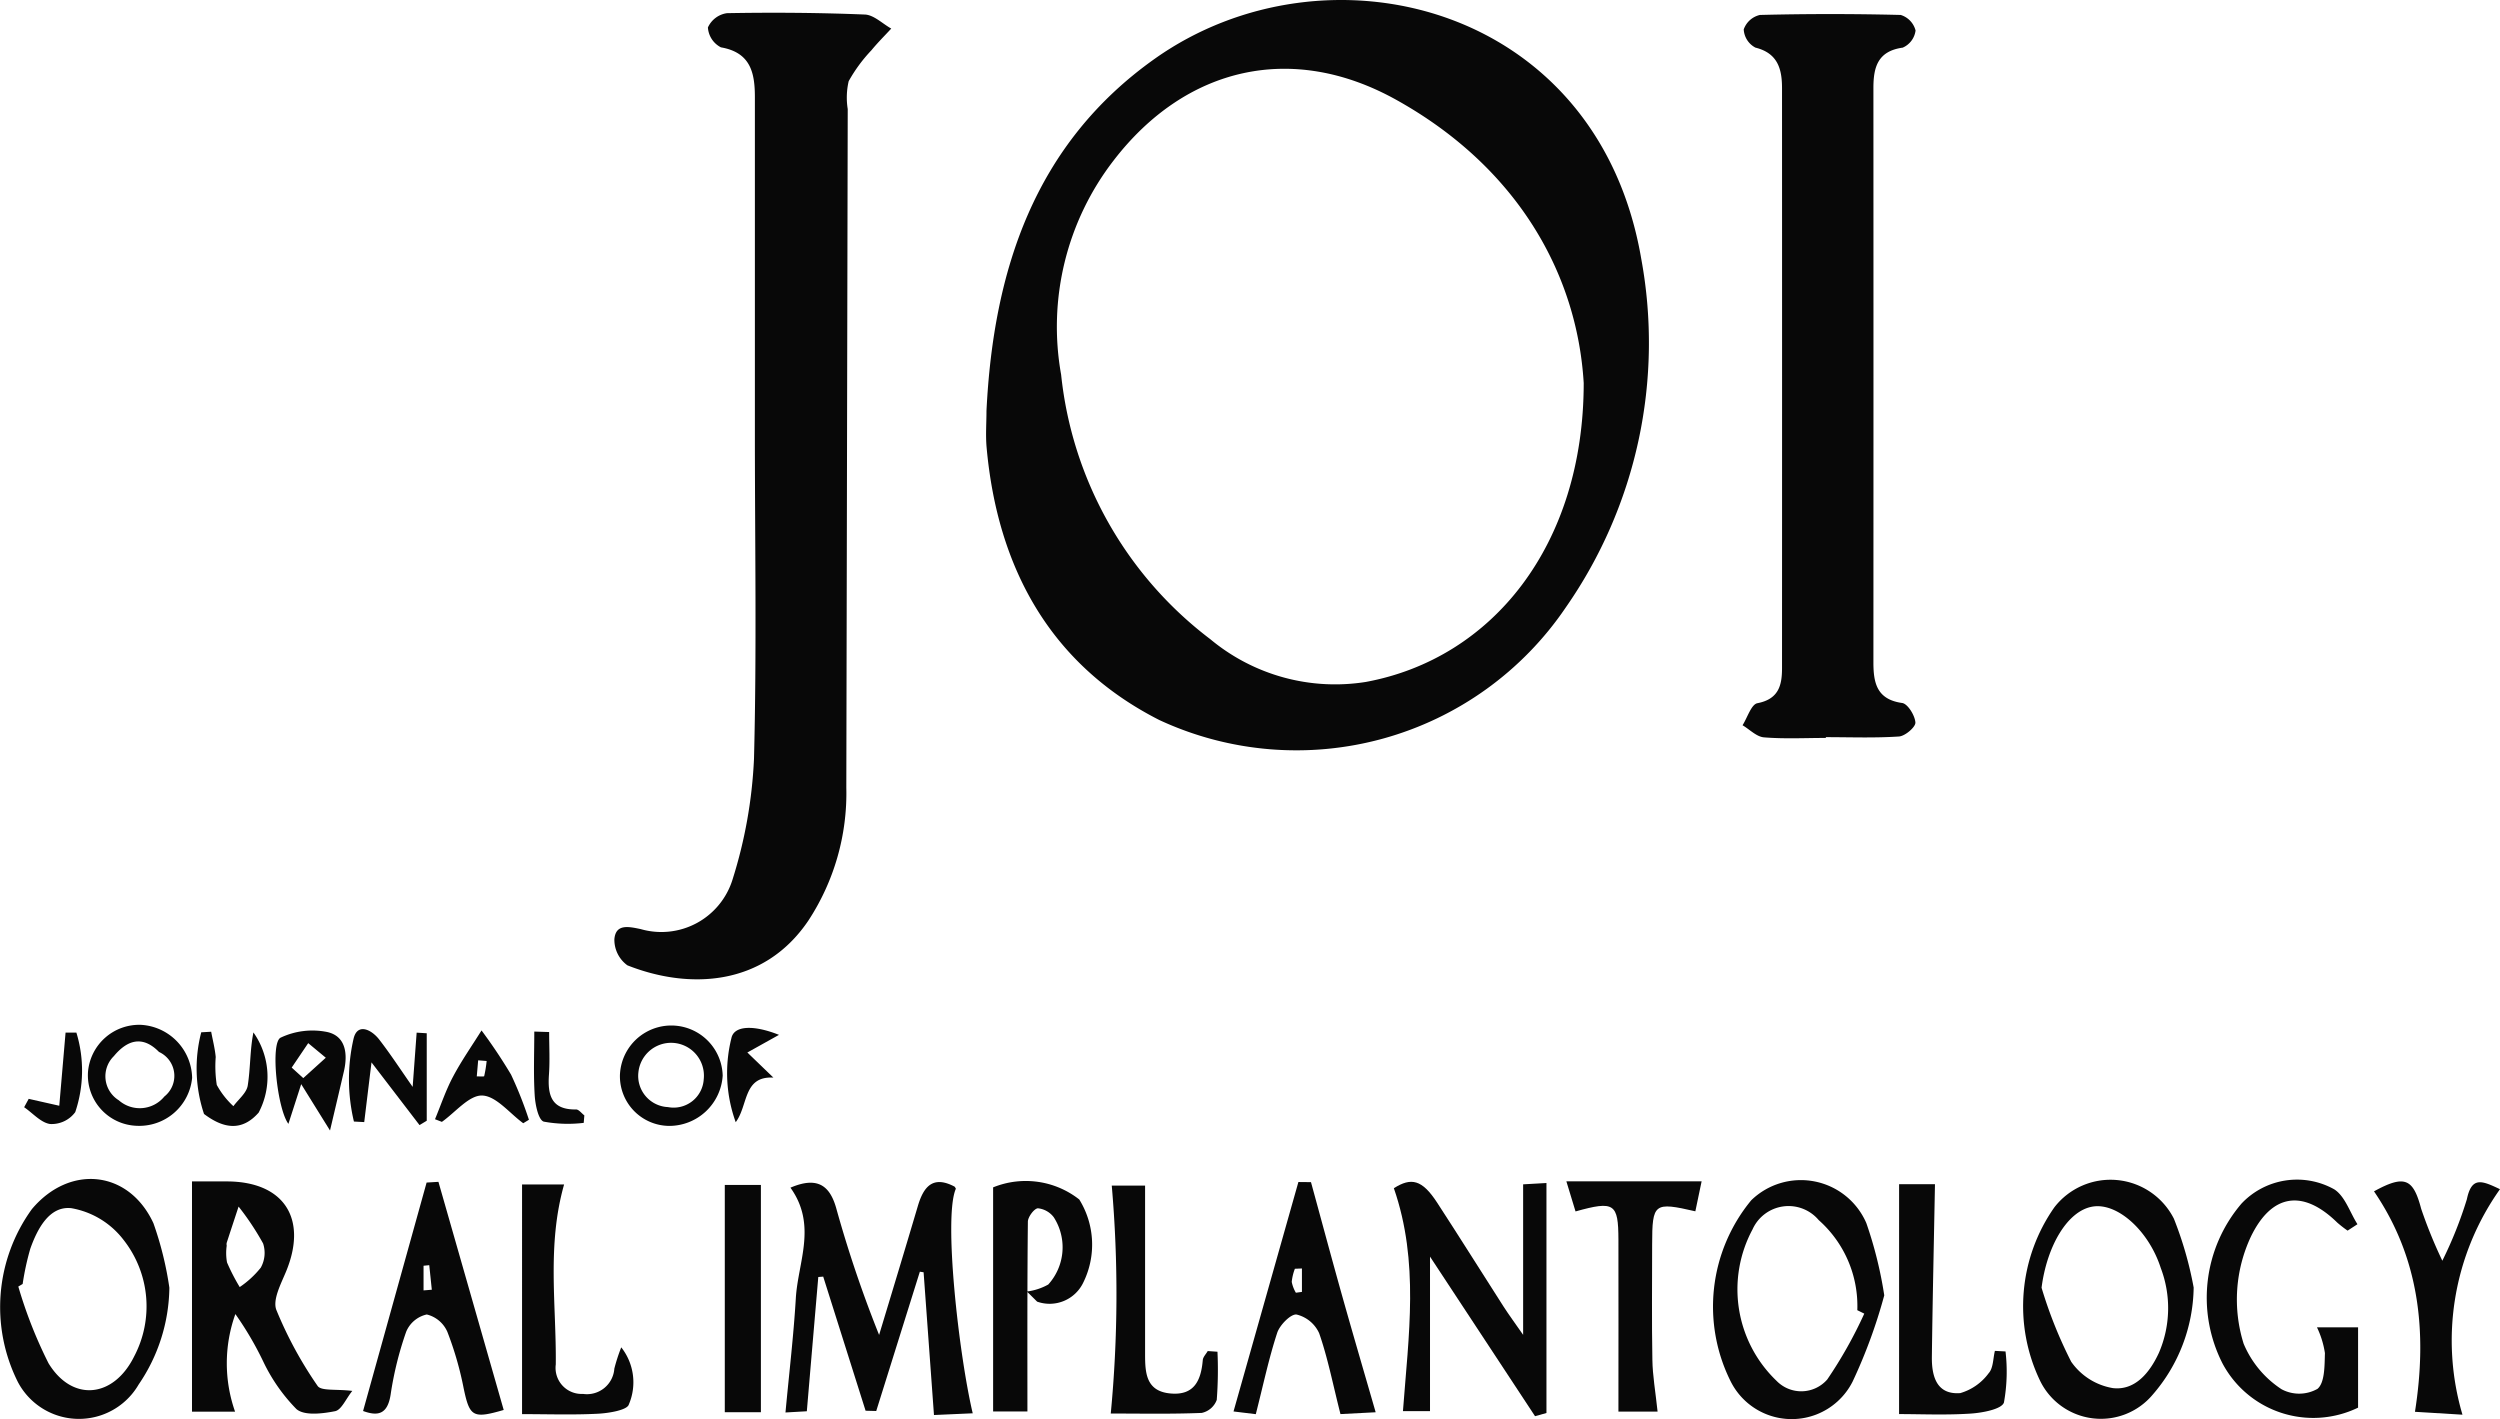 <svg xmlns="http://www.w3.org/2000/svg" width="115.223" height="65.404" viewBox="0 0 115.223 65.404">
  <g id="_1T2fYy" data-name="1T2fYy" transform="translate(159.774 -33.715)">
    <g id="Group_131" data-name="Group 131" transform="translate(-159.774 33.715)">
      <path id="Path_714" data-name="Path 714" d="M402.525,52.65c.32-6.5,2.227-12.312,7.762-16.231,7.847-5.556,20.394-2.58,22.415,9.22a21.332,21.332,0,0,1-3.478,16.073A14.993,14.993,0,0,1,410.49,66.9c-5.027-2.553-7.458-7.014-7.959-12.563C402.481,53.78,402.525,53.213,402.525,52.65Zm27.526-1.281c-.3-5.013-3.036-9.938-8.646-13.057-4.78-2.658-9.682-1.531-13.011,2.787a12.536,12.536,0,0,0-2.428,9.887,17.58,17.58,0,0,0,6.875,12.189,8.99,8.99,0,0,0,7.169,1.97C425.849,64.066,430.048,58.834,430.051,51.369Z" transform="translate(-357.059 -33.715)" fill="#080808"/>
      <path id="Path_715" data-name="Path 715" d="M196.95,60.431q0-7.786,0-15.573c0-1.127-.2-2.056-1.565-2.293a1.107,1.107,0,0,1-.6-.916,1.14,1.14,0,0,1,.879-.659c2.118-.038,4.239-.023,6.355.063.413.017.811.421,1.216.647-.306.332-.628.651-.914,1a7.025,7.025,0,0,0-1.048,1.425,3.347,3.347,0,0,0-.044,1.284q-.032,15.637-.065,31.274a10.7,10.7,0,0,1-1.757,6.141c-2.063,3.044-5.515,3.167-8.333,2.05a1.458,1.458,0,0,1-.6-1.2c.058-.728.668-.582,1.209-.471a3.434,3.434,0,0,0,4.236-2.28,21.621,21.621,0,0,0,.99-5.565C197.038,70.383,196.95,65.406,196.95,60.431Z" transform="translate(-162.158 -40.383)" fill="#080808"/>
      <path id="Path_716" data-name="Path 716" d="M837.694,75.131c-.952,0-1.907.051-2.853-.027-.342-.028-.658-.363-.986-.558.225-.354.4-.961.685-1.016.976-.188,1.134-.819,1.134-1.609q.005-13.368,0-26.735c0-.874-.187-1.614-1.227-1.872a1.011,1.011,0,0,1-.538-.837,1.032,1.032,0,0,1,.748-.668q3.242-.081,6.486,0a1.012,1.012,0,0,1,.686.718,1,1,0,0,1-.593.789c-1.15.159-1.35.9-1.35,1.857q.006,13.238,0,26.476c0,.941.152,1.707,1.324,1.871.258.036.591.577.611.9.012.209-.473.625-.756.644-1.119.075-2.247.031-3.372.031Z" transform="translate(-753.542 -41.12)" fill="#080808"/>
      <path id="Path_717" data-name="Path 717" d="M288.334,707.992c1.227-.524,1.8-.113,2.1.91a56.306,56.306,0,0,0,1.986,5.877c.6-1.982,1.2-3.963,1.788-5.948.261-.88.687-1.414,1.681-.892.033.017.047.069.07.1-.584,1.305.147,7.7.776,10.352l-1.786.079-.478-6.579-.173-.026-2.01,6.42-.491-.013-1.953-6.181-.227.018c-.171,2-.342,4-.528,6.188l-.984.056c.173-1.855.376-3.557.477-5.265C288.68,711.419,289.573,709.719,288.334,707.992Z" transform="translate(-251.903 -653.253)" fill="#080808"/>
      <path id="Path_718" data-name="Path 718" d="M-50.294,707.362c.542,0,1.1,0,1.651,0,2.6.023,3.688,1.726,2.684,4.154-.235.569-.627,1.3-.447,1.769a18.31,18.31,0,0,0,1.9,3.5c.163.245.855.139,1.6.232-.3.374-.5.878-.795.935-.583.114-1.415.219-1.782-.1a8.1,8.1,0,0,1-1.526-2.187,15.03,15.03,0,0,0-1.286-2.19,6.717,6.717,0,0,0-.013,4.5h-1.986Zm1.6,2.963a2.377,2.377,0,0,0,.015.773,9.358,9.358,0,0,0,.584,1.133,4.357,4.357,0,0,0,.97-.893,1.393,1.393,0,0,0,.108-1.117,12.416,12.416,0,0,0-1.13-1.7c-.183.558-.368,1.115-.549,1.673A.37.37,0,0,0-48.694,710.325Z" transform="translate(59.143 -652.911)" fill="#080808"/>
      <path id="Path_719" data-name="Path 719" d="M635.445,718.187c.261-3.5.76-6.867-.419-10.273.8-.509,1.3-.4,1.99.658,1.037,1.592,2.042,3.2,3.068,4.8.252.393.533.768.9,1.3v-6.937l1.075-.061v10.6l-.526.147-4.841-7.355v7.121Z" transform="translate(-570.784 -653.15)" fill="#080808"/>
      <path id="Path_720" data-name="Path 720" d="M824.826,711.829a24.151,24.151,0,0,1-1.46,3.978,3.144,3.144,0,0,1-5.606.013,7.7,7.7,0,0,1,.935-8.372A3.285,3.285,0,0,1,824,708.5,18.74,18.74,0,0,1,824.826,711.829Zm-.921.843-.321-.158a5.285,5.285,0,0,0-1.778-4.152,1.818,1.818,0,0,0-3.05.426,5.834,5.834,0,0,0,1.107,6.983,1.589,1.589,0,0,0,2.335-.063A20.377,20.377,0,0,0,823.905,712.672Z" transform="translate(-737.982 -652.128)" fill="#080808"/>
      <path id="Path_721" data-name="Path 721" d="M1001.655,711.458a7.679,7.679,0,0,1-1.885,4.934,3.116,3.116,0,0,1-5.209-.67,7.936,7.936,0,0,1,.676-7.963,3.273,3.273,0,0,1,5.507.527A16.794,16.794,0,0,1,1001.655,711.458Zm-7.01.009a20.331,20.331,0,0,0,1.366,3.411,2.931,2.931,0,0,0,1.924,1.216c1.021.117,1.695-.711,2.117-1.624a5.2,5.2,0,0,0,.087-3.912c-.55-1.711-1.99-3.015-3.134-2.831C995.836,707.915,994.891,709.553,994.645,711.467Z" transform="translate(-900.551 -652.117)" fill="#080808"/>
      <path id="Path_722" data-name="Path 722" d="M-151.968,710.982a8.063,8.063,0,0,1-1.414,4.457,3.181,3.181,0,0,1-5.566-.108,7.7,7.7,0,0,1,.644-7.973c1.743-2.074,4.465-1.8,5.6.647A15.538,15.538,0,0,1-151.968,710.982Zm-6.762-.174-.2.119a20.8,20.8,0,0,0,1.393,3.537c1.1,1.8,3,1.594,3.944-.312a4.956,4.956,0,0,0-.495-5.387,3.864,3.864,0,0,0-2.4-1.45c-1.007-.111-1.56.943-1.889,1.866A12.394,12.394,0,0,0-158.73,710.808Z" transform="translate(159.774 -651.631)" fill="#080808"/>
      <path id="Path_723" data-name="Path 723" d="M1105.077,708.539a5.223,5.223,0,0,1-.479-.373c-1.586-1.55-3.023-1.323-3.979.651a6.827,6.827,0,0,0-.334,4.933,4.653,4.653,0,0,0,1.75,2.1,1.719,1.719,0,0,0,1.653-.018c.342-.285.326-1.076.344-1.649a4.164,4.164,0,0,0-.366-1.186h1.894v3.7a4.739,4.739,0,0,1-6.243-2.027,6.677,6.677,0,0,1,.872-7.38,3.515,3.515,0,0,1,4.27-.656c.5.318.722,1.06,1.072,1.609Z" transform="translate(-996.878 -651.82)" fill="#080808"/>
      <path id="Path_724" data-name="Path 724" d="M406.5,707.577a3.992,3.992,0,0,1,3.971.559,3.947,3.947,0,0,1,.188,3.82,1.72,1.72,0,0,1-2.13.888l-.47-.467a2.7,2.7,0,0,0,.983-.323,2.557,2.557,0,0,0,.253-3.1,1.052,1.052,0,0,0-.73-.413c-.174.011-.461.4-.463.617-.031,2.872-.021,5.745-.021,8.748H406.5Z" transform="translate(-360.728 -652.852)" fill="#080808"/>
      <path id="Path_725" data-name="Path 725" d="M548.539,718.417c-.357-1.408-.588-2.6-.982-3.727a1.542,1.542,0,0,0-1.039-.861c-.262-.039-.776.48-.895.842-.386,1.176-.641,2.395-.986,3.75l-1.027-.125,2.99-10.575.58.006c.481,1.756.952,3.516,1.445,5.269.486,1.729.993,3.452,1.536,5.337Zm-1.776-6.711-.325.013a2.367,2.367,0,0,0-.145.605,1.578,1.578,0,0,0,.191.5l.279-.038Z" transform="translate(-486.758 -653.243)" fill="#080808"/>
      <path id="Path_726" data-name="Path 726" d="M47.257,718.229,50.185,707.7l.545-.033,3.008,10.514c-1.418.413-1.569.313-1.842-.983a15.359,15.359,0,0,0-.752-2.612,1.4,1.4,0,0,0-.951-.806,1.342,1.342,0,0,0-.948.792,15.6,15.6,0,0,0-.716,2.887C48.385,718.41,47.92,718.469,47.257,718.229Zm2.787-5.559.381-.03-.118-1.132-.263.026Z" transform="translate(-30.523 -653.197)" fill="#080808"/>
      <path id="Path_727" data-name="Path 727" d="M737.555,717.955H735.75c0-2.7.006-5.311,0-7.927-.005-1.673-.187-1.8-1.977-1.3l-.422-1.386h6.233l-.289,1.38c-1.907-.439-1.987-.375-1.991,1.527,0,1.774-.022,3.549.011,5.323C737.325,716.293,737.455,717.013,737.555,717.955Z" transform="translate(-661.158 -652.894)" fill="#080808"/>
      <path id="Path_728" data-name="Path 728" d="M1197.991,718.127l-2.189-.133c.584-3.721.187-7.118-1.888-10.161,1.421-.782,1.807-.586,2.175.807a21.931,21.931,0,0,0,.974,2.391,18.515,18.515,0,0,0,1.131-2.834c.225-1.069.7-.853,1.526-.463A12.052,12.052,0,0,0,1197.991,718.127Z" transform="translate(-1084.498 -652.925)" fill="#080808"/>
      <path id="Path_729" data-name="Path 729" d="M137.9,709.092h1.938c-.8,2.823-.352,5.573-.384,8.3a1.2,1.2,0,0,0,1.254,1.354,1.265,1.265,0,0,0,1.445-1.164,8.014,8.014,0,0,1,.319-.982,2.6,2.6,0,0,1,.349,2.634c-.071.259-.92.4-1.421.425-1.144.061-2.293.019-3.5.019Z" transform="translate(-113.839 -654.502)" fill="#080808"/>
      <path id="Path_730" data-name="Path 730" d="M923.119,708.967h1.653c-.051,2.731-.11,5.342-.143,7.953-.011.89.213,1.758,1.31,1.674a2.476,2.476,0,0,0,1.309-.918c.214-.234.2-.679.286-1.028l.49.026a8,8,0,0,1-.073,2.352c-.1.31-.989.476-1.533.512-1.148.076-2.3.023-3.3.023Z" transform="translate(-835.591 -654.387)" fill="#080808"/>
      <path id="Path_731" data-name="Path 731" d="M478.515,717.382a18.143,18.143,0,0,1-.033,2.22.948.948,0,0,1-.692.6c-1.41.058-2.824.028-4.193.028a57.793,57.793,0,0,0,.046-10.505h1.536c0,2.623,0,5.193,0,7.762,0,.861.036,1.719,1.173,1.819,1.1.1,1.407-.612,1.486-1.538.012-.144.149-.278.228-.417Z" transform="translate(-422.403 -655.082)" fill="#080808"/>
      <path id="Path_732" data-name="Path 732" d="M255.177,719.853h-1.664V709.378h1.664Z" transform="translate(-220.108 -654.765)" fill="#080808"/>
      <path id="Path_733" data-name="Path 733" d="M-104.831,620.507a2.445,2.445,0,0,1-2.557,2.211,2.33,2.33,0,0,1-2.242-2.487,2.369,2.369,0,0,1,2.443-2.166A2.5,2.5,0,0,1-104.831,620.507Zm-1.534-1.2.007.007c-.772-.789-1.479-.534-2.08.193a1.3,1.3,0,0,0,.227,2.035,1.463,1.463,0,0,0,2.1-.173A1.213,1.213,0,0,0-106.366,619.311Z" transform="translate(113.686 -570.831)" fill="#080808"/>
      <path id="Path_734" data-name="Path 734" d="M198.5,620.573a2.471,2.471,0,0,1-2.476,2.317,2.289,2.289,0,0,1-2.26-2.336,2.369,2.369,0,0,1,4.736.02Zm-3.883-.167a1.439,1.439,0,0,0,1.361,1.617,1.389,1.389,0,0,0,1.648-1.279,1.514,1.514,0,1,0-3.009-.339Z" transform="translate(-165.192 -570.998)" fill="#080808"/>
      <path id="Path_735" data-name="Path 735" d="M42.15,623.171l.184-2.5.465.028v4.032l-.333.2-2.213-2.89-.335,2.752-.475-.025a8.378,8.378,0,0,1-.014-3.828c.179-.731.828-.407,1.18.049C41.129,621.66,41.593,622.374,42.15,623.171Z" transform="translate(-23.131 -573.077)" fill="#080808"/>
      <path id="Path_736" data-name="Path 736" d="M-.2,625.928l-1.328-2.137-.59,1.831c-.517-.7-.84-3.726-.36-3.972a3.422,3.422,0,0,1,2.149-.261c.857.19.952,1.009.772,1.8C.273,623.925.1,624.657-.2,625.928Zm-1.766-2.9.534.485,1.038-.939-.811-.673Z" transform="translate(15.41 -573.824)" fill="#080808"/>
      <path id="Path_737" data-name="Path 737" d="M88.3,625.374c.275-.66.5-1.344.837-1.972.388-.732.868-1.416,1.307-2.12a23.582,23.582,0,0,1,1.362,2.039,18.223,18.223,0,0,1,.823,2.078l-.262.16c-.629-.458-1.247-1.255-1.891-1.277-.605-.021-1.238.777-1.859,1.214Zm2.377-2.684-.388-.031-.064.74c.119,0,.334.02.342-.012A5.565,5.565,0,0,0,90.68,622.69Z" transform="translate(-68.251 -573.79)" fill="#080808"/>
      <path id="Path_738" data-name="Path 738" d="M-47.284,625.8a6.631,6.631,0,0,1-.129-3.767l.458-.026c.072.388.173.774.209,1.166a5.626,5.626,0,0,0,.049,1.285,3.822,3.822,0,0,0,.766.98c.23-.315.607-.607.661-.95.128-.807.1-1.639.262-2.449a3.541,3.541,0,0,1,.242,3.694c-.8.91-1.666.709-2.524.06Z" transform="translate(56.688 -574.455)" fill="#080808"/>
      <path id="Path_739" data-name="Path 739" d="M257.27,620.145l-1.458.813,1.2,1.156c-1.4-.075-1.155,1.278-1.736,2.056a6.645,6.645,0,0,1-.2-3.869C255.192,619.712,256.1,619.678,257.27,620.145Z" transform="translate(-221.367 -572.449)" fill="#080808"/>
      <path id="Path_740" data-name="Path 740" d="M-143.546,622.5a5.985,5.985,0,0,1-.052,3.666,1.352,1.352,0,0,1-1.155.548c-.425-.057-.8-.5-1.2-.774l.21-.386,1.409.318.29-3.371Z" transform="translate(147.066 -574.909)" fill="#080808"/>
      <path id="Path_741" data-name="Path 741" d="M145.422,621.947c0,.654.037,1.311-.009,1.962-.066.934.1,1.626,1.251,1.606.125,0,.253.178.38.273l-.029.345a6.137,6.137,0,0,1-1.842-.057c-.25-.082-.39-.781-.417-1.21-.06-.977-.019-1.961-.019-2.941Z" transform="translate(-120.112 -574.381)" fill="#080808"/>
      <path id="Path_742" data-name="Path 742" d="M-43.5,668.863l.005.005Z" transform="translate(52.896 -617.525)" fill="#080808"/>
      <path id="Path_743" data-name="Path 743" d="M-69.213,633.5l.007.007Z" transform="translate(76.533 -585.02)" fill="#080808"/>
    </g>
  </g>
</svg>
